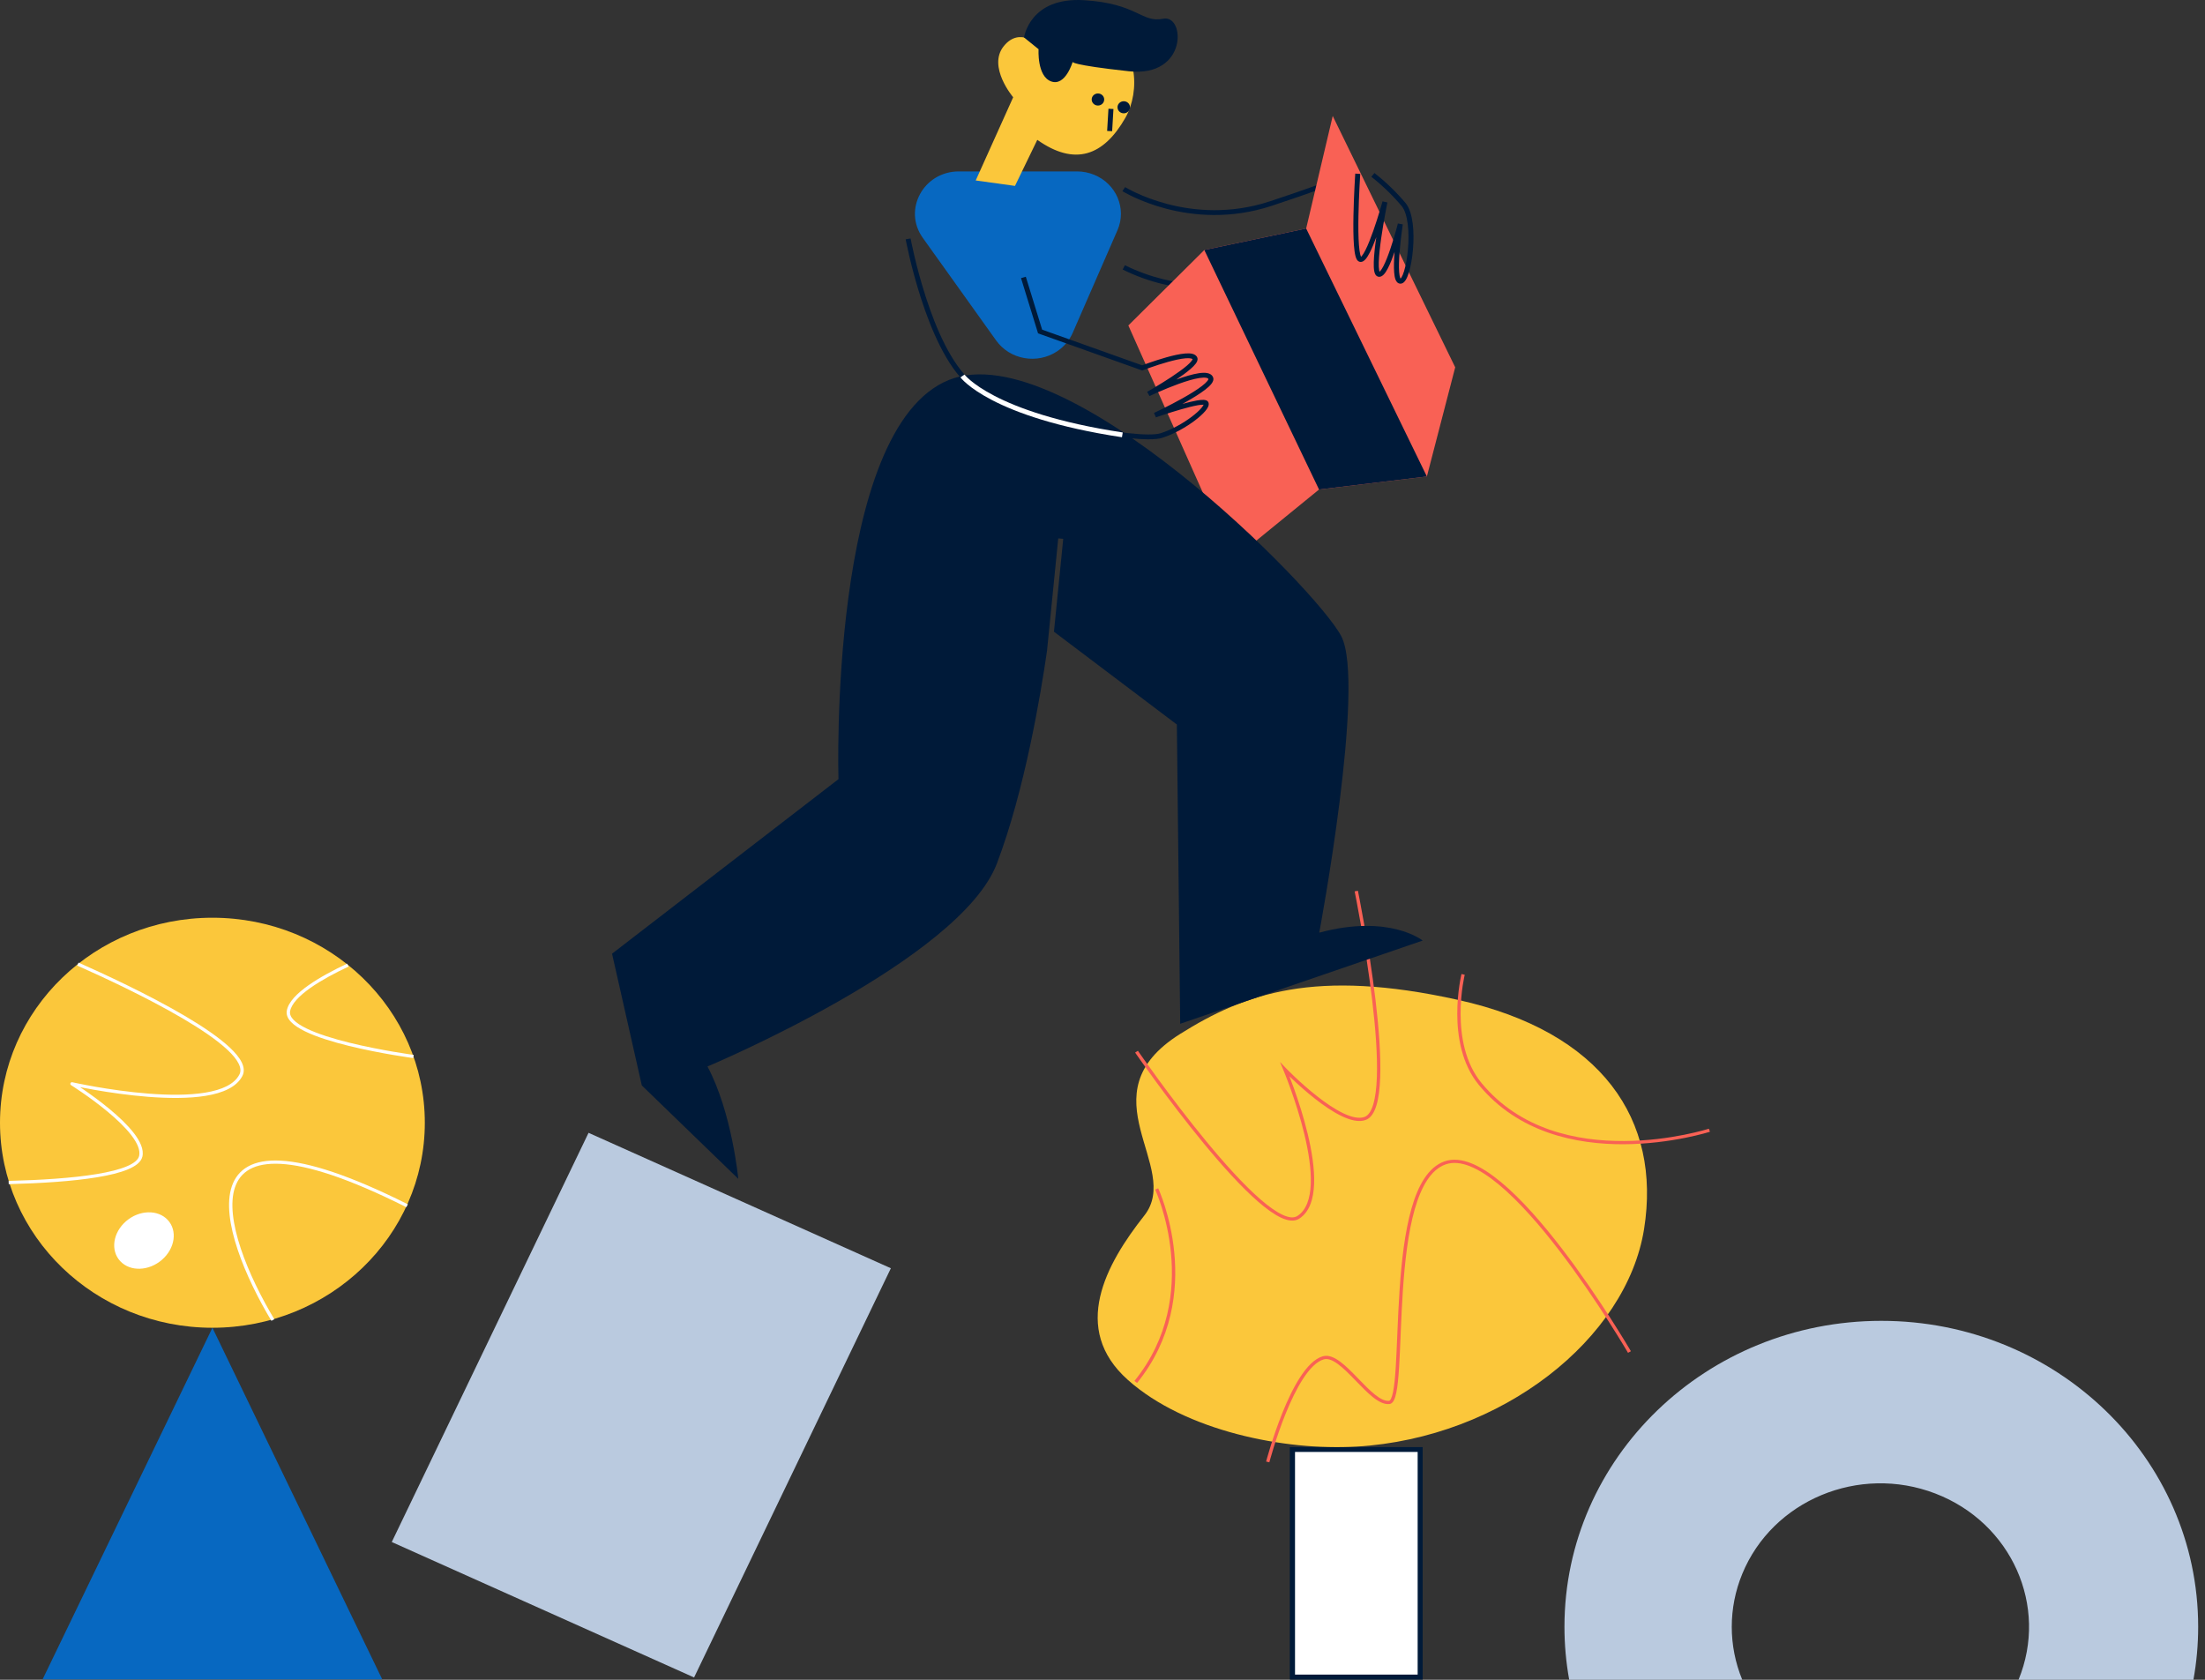 <svg width="315" height="240" viewBox="0 0 315 240" fill="none" xmlns="http://www.w3.org/2000/svg">
<rect x="0" y="0" width="315" height="240" fill="#333333" stroke="none"/>
<path fill-rule="evenodd" clip-rule="evenodd" d="M193.704 23.873L189.578 36.294L189.481 36.361L189.274 36.08C189.481 36.361 189.481 36.361 189.481 36.361L189.48 36.361L189.478 36.363L189.469 36.369C189.462 36.374 189.451 36.381 189.437 36.39C189.409 36.409 189.368 36.436 189.314 36.471C189.207 36.54 189.048 36.641 188.842 36.765C188.429 37.014 187.825 37.36 187.053 37.752C185.511 38.534 183.298 39.499 180.612 40.233C175.239 41.699 167.958 42.24 160.378 38.51L160.703 37.895C168.077 41.524 175.162 41.003 180.418 39.569C183.046 38.851 185.212 37.906 186.721 37.141C187.475 36.758 188.064 36.421 188.463 36.18C188.663 36.06 188.815 35.963 188.917 35.898C188.937 35.885 188.955 35.873 188.971 35.862L192.406 25.52C192.136 25.642 191.778 25.795 191.305 25.986C189.727 26.625 186.86 27.69 181.692 29.401C175.805 31.349 170.469 30.827 166.611 29.821C164.682 29.318 163.12 28.693 162.039 28.193C161.498 27.943 161.077 27.724 160.789 27.567C160.646 27.488 160.536 27.425 160.461 27.381C160.423 27.359 160.395 27.342 160.375 27.33C160.365 27.324 160.358 27.319 160.353 27.316L160.346 27.312L160.345 27.311L160.344 27.311C160.344 27.311 160.344 27.311 160.538 27.021C160.732 26.731 160.732 26.731 160.732 26.731L160.733 26.732L160.737 26.734C160.741 26.737 160.747 26.741 160.755 26.745C160.772 26.756 160.798 26.771 160.832 26.791C160.901 26.832 161.005 26.892 161.142 26.967C161.416 27.117 161.823 27.328 162.347 27.571C163.397 28.056 164.918 28.665 166.798 29.155C170.557 30.136 175.742 30.64 181.461 28.748C186.621 27.04 189.471 25.98 191.029 25.35C191.808 25.035 192.26 24.828 192.515 24.703C192.642 24.64 192.718 24.598 192.76 24.574C192.781 24.561 192.793 24.554 192.798 24.551C192.798 24.55 192.798 24.55 192.798 24.55L193.704 23.873Z" fill="#001A39"/>
<path d="M131.826 33.98L142.308 48.646C144.276 51.396 148.178 52.086 151.027 50.187C152.011 49.531 152.778 48.618 153.243 47.556L159.64 32.89C160.983 29.811 159.485 26.262 156.295 24.965C155.525 24.652 154.699 24.491 153.862 24.491H136.983C131.93 24.491 128.955 29.967 131.826 33.98Z" fill="#0768C1"/>
<path d="M161.193 46.5L172.045 35.718L186.594 32.648L190.389 16.566L207.887 52.479L203.84 68.081L188.433 69.939L176.111 79.987L161.193 46.5Z" fill="#F96155"/>
<path d="M203.84 68.081L188.433 69.939L172.045 35.719L186.594 32.648L203.84 68.081Z" fill="#001A39"/>
<path d="M84.079 161.851L55.967 220.316L99.154 239.667L127.267 181.202L84.079 161.851Z" fill="#BACADF"/>
<path d="M202.522 207.446V239.254H185.002V207.446H202.522ZM203.237 206.756H184.287V239.944H203.237V206.756Z" fill="#001A39"/>
<path d="M168.6 147.719C154.765 156.382 168.955 166.724 163.47 173.672C157.986 180.619 152.914 189.835 161.124 197.155C169.333 204.475 183.594 207.292 193.762 206.687C214.636 205.448 232.375 191.217 234.867 175.606C237.359 159.995 228.857 147.425 208.33 142.867C187.804 138.308 177.836 141.933 168.6 147.719Z" fill="#FBC73B"/>
<path d="M30.344 189.704C47.103 189.704 60.688 176.589 60.688 160.412C60.688 144.234 47.103 131.12 30.344 131.12C13.585 131.12 0 144.234 0 160.412C0 176.589 13.585 189.704 30.344 189.704Z" fill="#FBC73B"/>
<path d="M54.608 239.944H6.082L30.347 189.704L54.608 239.944Z" fill="#0768C1"/>
<path d="M139.389 25.783L144.74 13.896C144.74 13.896 141.038 9.542 143.385 6.606C145.731 3.669 148.552 6.606 148.552 6.606C148.552 6.606 152.254 2.786 157.46 4.554C162.665 6.323 162.899 13.086 160.781 16.807C157.655 22.304 153.536 23.766 148.185 19.981L144.998 26.561" fill="#FBC73B"/>
<path d="M146.291 5.352C146.291 5.352 147.087 -0.434 154.82 0.026C162.553 0.486 163.03 3.308 166.181 2.675C169.333 2.043 169.7 11.1 161.267 10.18C152.833 9.26 153.238 8.836 153.238 8.836C153.238 8.836 152.214 12.374 150.165 11.631C148.116 10.888 148.369 7.031 148.369 7.031" fill="#001A39"/>
<path fill-rule="evenodd" clip-rule="evenodd" d="M196.351 24.72C197.983 26.002 199.472 27.44 200.8 29.015L200.802 29.017L200.803 29.018C201.362 29.697 201.666 30.767 201.814 31.927C201.963 33.1 201.958 34.425 201.851 35.664C201.744 36.903 201.534 38.073 201.268 38.937C201.135 39.367 200.983 39.74 200.811 40.011C200.725 40.146 200.624 40.272 200.504 40.366C200.381 40.461 200.219 40.537 200.026 40.527C199.634 40.505 199.444 40.172 199.353 39.928C199.251 39.656 199.195 39.296 199.165 38.902C199.104 38.106 199.145 37.066 199.223 36.045C199.225 36.027 199.226 36.008 199.227 35.989C198.929 36.851 198.597 37.705 198.263 38.345C198.087 38.684 197.9 38.985 197.704 39.196C197.527 39.386 197.239 39.614 196.882 39.528C196.672 39.477 196.544 39.327 196.47 39.193C196.396 39.059 196.349 38.896 196.318 38.729C196.256 38.392 196.24 37.948 196.254 37.45C196.282 36.452 196.43 35.16 196.613 33.887C196.315 34.69 196.001 35.458 195.694 36.06C195.498 36.446 195.295 36.784 195.092 37.02C194.99 37.138 194.875 37.248 194.744 37.322C194.609 37.399 194.434 37.452 194.242 37.405C194.022 37.352 193.892 37.182 193.818 37.052C193.738 36.911 193.678 36.735 193.63 36.545C193.533 36.163 193.466 35.649 193.421 35.063C193.331 33.885 193.322 32.351 193.35 30.836C193.378 29.318 193.442 27.811 193.5 26.683C193.529 26.119 193.556 25.65 193.575 25.321C193.585 25.157 193.593 25.028 193.599 24.94C193.602 24.896 193.604 24.862 193.606 24.839L193.608 24.805C193.608 24.805 193.608 24.804 193.965 24.827C194.321 24.849 194.321 24.849 194.321 24.849L194.319 24.883C194.317 24.905 194.315 24.939 194.312 24.983C194.307 25.07 194.299 25.198 194.289 25.361C194.269 25.688 194.242 26.155 194.214 26.717C194.156 27.84 194.092 29.34 194.065 30.848C194.037 32.358 194.046 33.867 194.134 35.012C194.178 35.587 194.241 36.054 194.324 36.38C194.36 36.523 194.397 36.625 194.43 36.692C194.46 36.667 194.497 36.631 194.542 36.579C194.691 36.406 194.864 36.127 195.053 35.756C195.427 35.02 195.824 34.002 196.19 32.962C196.554 31.924 196.882 30.877 197.12 30.087C197.238 29.693 197.334 29.364 197.4 29.133C197.433 29.018 197.459 28.927 197.476 28.866C197.485 28.835 197.492 28.811 197.496 28.795L197.503 28.772C197.503 28.772 197.503 28.772 197.848 28.861C198.198 28.927 198.198 28.927 198.198 28.927L198.198 28.928L198.193 28.956C198.189 28.974 198.183 29.002 198.176 29.039C198.161 29.112 198.14 29.22 198.113 29.357C198.06 29.631 197.984 30.024 197.897 30.496C197.724 31.44 197.505 32.7 197.323 33.968C197.14 35.239 196.996 36.507 196.969 37.469C196.955 37.953 196.972 38.341 197.022 38.607C197.04 38.705 197.06 38.775 197.079 38.822C197.103 38.804 197.133 38.777 197.171 38.736C197.304 38.593 197.458 38.357 197.625 38.036C197.956 37.399 198.298 36.512 198.608 35.601C198.917 34.693 199.19 33.775 199.386 33.082C199.484 32.736 199.562 32.447 199.617 32.245C199.644 32.144 199.664 32.065 199.679 32.011C199.686 31.984 199.691 31.963 199.694 31.949L199.7 31.929C199.7 31.929 199.7 31.929 200.047 32.011C200.4 32.062 200.4 32.062 200.4 32.062L200.397 32.084C200.395 32.099 200.391 32.122 200.387 32.151C200.378 32.21 200.365 32.296 200.35 32.407C200.318 32.627 200.275 32.942 200.226 33.321C200.129 34.078 200.013 35.087 199.936 36.096C199.858 37.11 199.821 38.108 199.877 38.851C199.906 39.227 199.957 39.511 200.025 39.694C200.046 39.749 200.063 39.785 200.078 39.809C200.11 39.778 200.152 39.728 200.202 39.65C200.326 39.454 200.458 39.146 200.583 38.74C200.831 37.934 201.034 36.814 201.138 35.607C201.242 34.401 201.246 33.126 201.104 32.011C200.961 30.882 200.675 29.973 200.245 29.449C198.948 27.911 197.493 26.507 195.9 25.255L196.351 24.72ZM200.106 39.847C200.109 39.849 200.11 39.85 200.11 39.85C200.11 39.851 200.109 39.85 200.106 39.847ZM200.047 32.011L200.4 32.062L199.7 31.929L200.047 32.011ZM197.848 28.861L198.198 28.927L197.503 28.772L197.848 28.861ZM194.475 36.764C194.475 36.765 194.475 36.764 194.473 36.763C194.475 36.764 194.475 36.764 194.475 36.764Z" fill="#001A39"/>
<path fill-rule="evenodd" clip-rule="evenodd" d="M129.382 34.195C129.382 34.195 129.382 34.195 129.734 34.134C130.085 34.073 130.085 34.073 130.085 34.073L130.087 34.084L130.094 34.116C130.099 34.145 130.107 34.189 130.119 34.245C130.141 34.359 130.174 34.527 130.219 34.743C130.309 35.175 130.444 35.799 130.625 36.563C130.986 38.093 131.529 40.184 132.256 42.433C132.983 44.683 133.893 47.084 134.987 49.236C136.084 51.392 137.352 53.272 138.786 54.503C140.225 55.738 142.429 56.891 145.002 57.907C147.57 58.921 150.481 59.79 153.313 60.468C156.146 61.146 158.894 61.631 161.134 61.881C162.254 62.006 163.242 62.072 164.048 62.074C164.863 62.076 165.459 62.013 165.813 61.898C167.415 61.382 169.047 60.449 170.242 59.547C170.839 59.096 171.314 58.663 171.618 58.305C171.771 58.124 171.871 57.975 171.923 57.862C171.93 57.847 171.936 57.834 171.941 57.822C171.927 57.821 171.911 57.821 171.894 57.82C171.714 57.814 171.446 57.841 171.104 57.9C170.428 58.018 169.541 58.248 168.651 58.505C167.763 58.763 166.884 59.044 166.226 59.261C165.897 59.37 165.623 59.463 165.432 59.528C165.337 59.561 165.262 59.587 165.211 59.604C165.186 59.613 165.166 59.62 165.153 59.624L165.134 59.631C165.134 59.631 165.134 59.631 165.012 59.307C164.856 58.997 164.856 58.997 164.856 58.997L164.879 58.986C164.895 58.978 164.919 58.967 164.949 58.953C165.01 58.924 165.1 58.881 165.215 58.826C165.444 58.716 165.77 58.557 166.161 58.363C166.943 57.974 167.978 57.441 168.997 56.869C170.018 56.295 171.01 55.687 171.711 55.147C172.063 54.875 172.325 54.634 172.481 54.433C172.641 54.229 172.627 54.151 172.628 54.151C172.628 54.151 172.628 54.151 172.628 54.151C172.606 54.096 172.546 54.022 172.326 53.98C172.099 53.936 171.772 53.944 171.354 54.007C170.526 54.132 169.461 54.456 168.394 54.841C167.331 55.225 166.287 55.662 165.507 56.004C165.117 56.175 164.794 56.322 164.569 56.425C164.456 56.477 164.368 56.519 164.308 56.547C164.278 56.561 164.255 56.572 164.24 56.579L164.223 56.587L164.218 56.59L164.217 56.59C164.217 56.59 164.217 56.59 164.177 56.511L164.217 56.59L163.878 55.983L164.059 56.281C163.878 55.983 163.878 55.983 163.878 55.983L163.878 55.983L163.879 55.983L163.883 55.98L163.897 55.972C163.911 55.965 163.93 55.953 163.955 55.939C164.006 55.91 164.081 55.867 164.176 55.812C164.367 55.701 164.639 55.542 164.964 55.348C165.615 54.959 166.478 54.431 167.327 53.87C168.179 53.307 169.007 52.718 169.595 52.209C169.891 51.953 170.111 51.729 170.244 51.548C170.31 51.458 170.345 51.391 170.36 51.347C170.364 51.336 170.366 51.328 170.367 51.322C170.353 51.299 170.309 51.254 170.158 51.218C169.974 51.174 169.704 51.163 169.354 51.193C168.66 51.251 167.76 51.455 166.855 51.708C165.954 51.959 165.066 52.254 164.402 52.487C164.071 52.603 163.796 52.703 163.604 52.774C163.508 52.81 163.433 52.838 163.382 52.857C163.357 52.867 163.338 52.874 163.325 52.879L163.31 52.885L163.306 52.887L163.178 52.936L148.294 47.628L145.86 39.736L146.545 39.539L148.877 47.101L163.168 52.197C163.216 52.179 163.276 52.157 163.348 52.13C163.543 52.058 163.822 51.956 164.159 51.838C164.831 51.603 165.735 51.302 166.656 51.045C167.573 50.789 168.527 50.57 169.292 50.506C169.672 50.474 170.034 50.477 170.33 50.548C170.626 50.619 170.929 50.778 171.048 51.108C171.106 51.271 171.084 51.431 171.038 51.564C170.993 51.696 170.916 51.826 170.827 51.947C170.649 52.19 170.382 52.454 170.073 52.722C169.525 53.197 168.795 53.725 168.042 54.232C168.076 54.219 168.11 54.207 168.143 54.195C169.221 53.806 170.342 53.462 171.244 53.325C171.692 53.257 172.116 53.236 172.465 53.303C172.818 53.37 173.159 53.545 173.299 53.915C173.43 54.26 173.245 54.601 173.052 54.848C172.842 55.117 172.526 55.401 172.156 55.686C171.414 56.259 170.386 56.887 169.356 57.465C169.208 57.549 169.06 57.631 168.912 57.712C169.654 57.506 170.384 57.324 170.978 57.221C171.334 57.16 171.661 57.122 171.919 57.13C172.046 57.135 172.181 57.15 172.301 57.194C172.422 57.239 172.573 57.33 172.64 57.508C172.725 57.733 172.659 57.965 172.575 58.145C172.487 58.335 172.345 58.538 172.171 58.742C171.822 59.153 171.303 59.622 170.682 60.091C169.438 61.029 167.735 62.007 166.04 62.553C165.57 62.704 164.877 62.766 164.046 62.764C163.205 62.762 162.189 62.694 161.051 62.567C158.777 62.313 155.999 61.821 153.141 61.137C150.284 60.453 147.339 59.575 144.732 58.546C142.131 57.518 139.84 56.331 138.311 55.018C136.776 53.701 135.459 51.729 134.346 49.54C133.23 47.346 132.308 44.908 131.574 42.639C130.839 40.368 130.292 38.258 129.928 36.717C129.746 35.946 129.609 35.316 129.519 34.879C129.473 34.66 129.439 34.49 129.416 34.374C129.405 34.316 129.396 34.271 129.391 34.241L129.384 34.207L129.382 34.195ZM165.012 59.307L164.856 58.997L165.134 59.631L165.012 59.307Z" fill="#001A39"/>
<path d="M202.879 207.102H184.645V239.599H202.879V207.102Z" fill="white"/>
<path d="M202.522 207.446V239.254H185.002V207.446H202.522ZM203.237 206.756H184.287V239.944H203.237V206.756Z" fill="#001A39"/>
<path fill-rule="evenodd" clip-rule="evenodd" d="M158.163 18.706L158.351 15.537L159.065 15.576L158.877 18.745L158.163 18.706Z" fill="#001A39"/>
<path d="M156.85 15.078C157.343 15.078 157.743 14.692 157.743 14.215C157.743 13.739 157.343 13.353 156.85 13.353C156.356 13.353 155.956 13.739 155.956 14.215C155.956 14.692 156.356 15.078 156.85 15.078Z" fill="#001A39"/>
<path d="M160.538 16.189C161.031 16.189 161.431 15.803 161.431 15.326C161.431 14.85 161.031 14.464 160.538 14.464C160.044 14.464 159.644 14.85 159.644 15.326C159.644 15.803 160.044 16.189 160.538 16.189Z" fill="#001A39"/>
<path d="M23.131 179.998C25.006 178.374 25.379 175.823 23.963 174.3C22.548 172.777 19.88 172.859 18.005 174.483C16.13 176.108 15.757 178.659 17.172 180.182C18.588 181.705 21.256 181.623 23.131 179.998Z" fill="white"/>
<path fill-rule="evenodd" clip-rule="evenodd" d="M34.529 151.78C34.859 152.454 34.936 153.115 34.632 153.715C33.817 155.32 31.822 156.164 29.404 156.563C26.97 156.965 24.025 156.93 21.191 156.71C18.355 156.489 15.615 156.08 13.585 155.727C12.728 155.578 11.997 155.438 11.438 155.327C11.631 155.456 11.845 155.602 12.078 155.763C13.069 156.448 14.383 157.401 15.671 158.471C16.958 159.539 18.228 160.73 19.124 161.893C20.01 163.041 20.579 164.223 20.342 165.25C20.164 166.024 19.372 166.613 18.274 167.074C17.158 167.542 15.645 167.911 13.882 168.202C10.355 168.786 5.775 169.068 1.245 169.183L1.233 168.723C5.756 168.608 10.309 168.327 13.802 167.749C15.55 167.46 17.019 167.098 18.084 166.652C19.166 166.198 19.753 165.689 19.877 165.15C20.065 164.337 19.619 163.305 18.742 162.168C17.876 161.045 16.637 159.879 15.361 158.82C14.086 157.762 12.785 156.818 11.801 156.137C11.309 155.797 10.897 155.524 10.608 155.335C10.464 155.241 10.35 155.168 10.273 155.118C10.234 155.094 10.205 155.075 10.185 155.062L10.162 155.048L10.156 155.044L10.155 155.044C10.155 155.044 10.155 155.044 10.285 154.851C10.339 154.627 10.339 154.627 10.339 154.627L10.34 154.627L10.354 154.63L10.398 154.64C10.438 154.649 10.497 154.662 10.574 154.678C10.729 154.711 10.956 154.759 11.246 154.818C11.827 154.936 12.66 155.098 13.67 155.274C15.69 155.626 18.413 156.032 21.23 156.251C24.049 156.471 26.947 156.502 29.323 156.109C31.716 155.715 33.498 154.904 34.204 153.512C34.423 153.08 34.39 152.572 34.098 151.977C33.805 151.378 33.261 150.715 32.508 150.008C31.006 148.596 28.723 147.052 26.135 145.529C20.964 142.485 14.628 139.554 11.024 137.954L11.223 137.536C14.83 139.138 21.187 142.078 26.383 145.136C28.979 146.664 31.299 148.229 32.841 149.679C33.611 150.403 34.2 151.11 34.529 151.78ZM10.285 154.851L10.339 154.627C10.226 154.601 10.111 154.658 10.065 154.761C10.02 154.864 10.058 154.983 10.155 155.044L10.285 154.851Z" fill="white"/>
<path d="M314.024 232.424C314.026 234.963 313.798 237.498 313.345 240H288.36C292.686 229.476 287.359 217.558 276.461 213.38C265.562 209.202 253.22 214.346 248.894 224.87C246.895 229.729 246.895 235.141 248.894 240H224.173C223.72 237.498 223.492 234.963 223.494 232.424C223.494 208.285 243.76 188.715 268.76 188.715C293.76 188.715 314.024 208.285 314.024 232.424Z" fill="#BACADF"/>
<path fill-rule="evenodd" clip-rule="evenodd" d="M44.087 140.759C45.713 139.615 47.746 138.548 49.594 137.681L49.803 138.094C47.965 138.957 45.961 140.01 44.367 141.13C43.571 141.691 42.883 142.263 42.372 142.832C41.858 143.403 41.536 143.954 41.442 144.472C41.369 144.88 41.532 145.291 41.94 145.714C42.351 146.139 42.989 146.552 43.798 146.946C45.415 147.734 47.649 148.417 49.922 148.978C52.191 149.537 54.485 149.972 56.213 150.267C57.076 150.414 57.797 150.526 58.303 150.602C58.555 150.639 58.754 150.668 58.889 150.687C58.957 150.696 59.009 150.703 59.044 150.708L59.083 150.714L59.096 150.715C59.096 150.715 59.096 150.715 59.063 150.943C59.031 151.171 59.031 151.171 59.031 151.171L59.017 151.169L58.977 151.164C58.941 151.159 58.889 151.152 58.821 151.142C58.684 151.123 58.484 151.094 58.23 151.056C57.722 150.98 56.997 150.868 56.13 150.72C54.396 150.424 52.089 149.987 49.804 149.423C47.522 148.861 45.247 148.168 43.584 147.357C42.753 146.952 42.058 146.51 41.592 146.027C41.123 145.543 40.865 144.993 40.973 144.393C41.088 143.759 41.47 143.132 42.012 142.53C42.556 141.926 43.274 141.33 44.087 140.759Z" fill="white"/>
<path fill-rule="evenodd" clip-rule="evenodd" d="M232.988 193.059C232.988 193.059 232.988 193.059 232.781 193.172C232.573 193.284 232.573 193.284 232.573 193.284L232.572 193.283L232.56 193.263C232.552 193.249 232.539 193.227 232.523 193.199C232.49 193.142 232.44 193.058 232.375 192.949C232.245 192.73 232.052 192.408 231.805 192.001C231.309 191.185 230.591 190.022 229.701 188.637C227.923 185.866 225.46 182.204 222.724 178.641C219.985 175.074 216.981 171.616 214.119 169.243C212.688 168.057 211.303 167.15 210.013 166.635C208.724 166.119 207.551 166.002 206.525 166.361C205.489 166.723 204.618 167.499 203.885 168.61C203.152 169.721 202.566 171.155 202.096 172.807C201.156 176.111 200.692 180.243 200.417 184.306C200.28 186.335 200.19 188.344 200.11 190.22C200.1 190.465 200.09 190.708 200.08 190.948C200.013 192.546 199.951 194.033 199.87 195.332C199.776 196.825 199.657 198.081 199.473 198.977C199.381 199.424 199.27 199.797 199.13 200.068C198.996 200.33 198.799 200.563 198.504 200.598C198.103 200.646 197.696 200.548 197.295 200.365C196.895 200.182 196.488 199.906 196.08 199.578C195.322 198.968 194.532 198.152 193.753 197.347C193.696 197.288 193.638 197.229 193.581 197.17C192.739 196.301 191.914 195.465 191.135 194.893C190.343 194.313 189.67 194.058 189.109 194.22C188.108 194.509 187.106 195.529 186.161 196.978C185.224 198.413 184.375 200.218 183.658 201.992C182.942 203.765 182.361 205.5 181.959 206.792C181.758 207.438 181.602 207.973 181.497 208.346C181.444 208.532 181.403 208.678 181.376 208.778C181.363 208.827 181.353 208.865 181.346 208.891L181.338 208.919L181.336 208.929C181.336 208.929 181.336 208.929 181.105 208.872C180.874 208.816 180.874 208.816 180.874 208.816L180.874 208.815L180.877 208.806L180.884 208.776C180.891 208.75 180.902 208.711 180.916 208.661C180.943 208.56 180.984 208.412 181.037 208.224C181.144 207.848 181.301 207.31 181.503 206.66C181.907 205.36 182.492 203.613 183.214 201.825C183.936 200.039 184.797 198.204 185.758 196.733C186.709 195.275 187.791 194.121 188.972 193.779C189.772 193.549 190.617 193.936 191.423 194.527C192.241 195.126 193.093 195.993 193.929 196.855C193.984 196.913 194.04 196.97 194.095 197.027C194.881 197.838 195.651 198.634 196.385 199.224C196.777 199.54 197.149 199.789 197.5 199.949C197.85 200.11 198.164 200.175 198.445 200.142C198.491 200.136 198.586 200.091 198.704 199.864C198.815 199.647 198.916 199.321 199.005 198.888C199.183 198.025 199.301 196.796 199.394 195.305C199.475 194.011 199.537 192.528 199.604 190.93C199.614 190.689 199.624 190.446 199.634 190.201C199.713 188.325 199.804 186.311 199.941 184.276C200.217 180.207 200.683 176.036 201.637 172.685C202.113 171.009 202.715 169.528 203.483 168.363C204.252 167.198 205.197 166.336 206.362 165.929C207.538 165.518 208.84 165.668 210.195 166.21C211.55 166.751 212.979 167.691 214.43 168.894C217.332 171.3 220.361 174.791 223.106 178.367C225.853 181.944 228.323 185.617 230.106 188.395C230.998 189.784 231.718 190.949 232.216 191.768C232.464 192.177 232.657 192.5 232.788 192.72C232.827 192.785 232.86 192.841 232.887 192.887C232.907 192.92 232.923 192.948 232.937 192.972C232.954 193.001 232.967 193.022 232.975 193.037L232.987 193.058L232.988 193.059Z" fill="#F96155"/>
<path fill-rule="evenodd" clip-rule="evenodd" d="M193.519 127.354C193.519 127.353 193.519 127.353 193.753 127.309C193.987 127.264 193.987 127.264 193.987 127.265L194.004 127.353C194.016 127.411 194.034 127.498 194.056 127.61C194.101 127.836 194.166 128.166 194.247 128.588C194.409 129.431 194.634 130.637 194.889 132.089C195.399 134.994 196.027 138.888 196.499 142.84C196.97 146.79 197.287 150.808 197.17 153.957C197.112 155.53 196.945 156.9 196.629 157.941C196.318 158.967 195.84 159.743 195.102 160.013C194.126 160.369 192.89 160.05 191.643 159.45C190.382 158.843 189.044 157.917 187.826 156.958C186.606 155.999 185.497 154.999 184.694 154.241C184.516 154.073 184.353 153.916 184.207 153.775C184.386 154.237 184.611 154.835 184.86 155.533C185.47 157.243 186.227 159.56 186.811 161.99C187.395 164.418 187.811 166.971 187.73 169.146C187.651 171.308 187.077 173.17 185.601 174.117C184.904 174.564 183.996 174.433 183.022 173.982C182.038 173.528 180.913 172.716 179.713 171.672C177.311 169.581 174.56 166.517 171.963 163.367C169.365 160.215 166.915 156.97 165.115 154.513C164.215 153.285 163.477 152.253 162.964 151.529C162.707 151.166 162.507 150.881 162.371 150.686C162.303 150.588 162.251 150.513 162.215 150.462L162.176 150.405L162.162 150.386C162.162 150.386 162.162 150.385 162.36 150.258C162.559 150.131 162.559 150.131 162.559 150.131L162.572 150.15L162.611 150.207C162.646 150.257 162.698 150.331 162.766 150.429C162.901 150.623 163.101 150.908 163.357 151.269C163.869 151.992 164.605 153.022 165.504 154.248C167.301 156.701 169.745 159.938 172.336 163.081C174.928 166.225 177.66 169.266 180.032 171.33C181.22 172.363 182.305 173.141 183.228 173.568C184.161 173.999 184.858 174.041 185.337 173.733C186.612 172.917 187.176 171.257 187.254 169.129C187.332 167.014 186.927 164.507 186.347 162.094C185.768 159.685 185.016 157.383 184.41 155.683C184.106 154.833 183.839 154.135 183.648 153.648C183.553 153.405 183.476 153.216 183.424 153.087C183.397 153.022 183.377 152.973 183.363 152.94L183.348 152.903L183.344 152.893L183.343 152.891L183.343 152.891C183.343 152.891 183.343 152.891 183.563 152.804C183.738 152.648 183.738 152.648 183.738 152.648L183.738 152.648L183.743 152.653L183.76 152.67C183.775 152.686 183.797 152.709 183.827 152.738C183.885 152.798 183.972 152.886 184.083 152.997C184.306 153.219 184.629 153.536 185.027 153.912C185.824 154.665 186.922 155.654 188.127 156.602C189.334 157.552 190.641 158.454 191.856 159.038C193.085 159.63 194.158 159.865 194.933 159.582C195.447 159.394 195.868 158.812 196.172 157.811C196.471 156.825 196.636 155.499 196.694 153.941C196.809 150.827 196.496 146.836 196.026 142.893C195.555 138.952 194.929 135.067 194.419 132.166C194.165 130.716 193.94 129.513 193.778 128.672C193.697 128.251 193.633 127.921 193.588 127.697C193.566 127.585 193.548 127.499 193.537 127.441L193.524 127.375L193.519 127.354ZM183.563 152.804L183.738 152.648L182.853 151.726L183.343 152.891L183.563 152.804Z" fill="#F96155"/>
<path fill-rule="evenodd" clip-rule="evenodd" d="M165.024 169.966C165.024 169.966 165.024 169.966 165.241 169.872C165.458 169.778 165.458 169.778 165.458 169.778L165.459 169.779L165.46 169.781L165.464 169.79C165.467 169.798 165.473 169.809 165.479 169.824C165.493 169.854 165.513 169.898 165.538 169.956C165.588 170.073 165.66 170.243 165.748 170.465C165.923 170.908 166.162 171.554 166.417 172.367C166.926 173.992 167.499 176.289 167.756 178.978C168.27 184.356 167.518 191.314 162.439 197.588L162.063 197.304C167.045 191.152 167.788 184.324 167.282 179.021C167.028 176.369 166.463 174.103 165.961 172.5C165.71 171.698 165.475 171.063 165.303 170.629C165.217 170.412 165.147 170.246 165.098 170.134C165.074 170.078 165.055 170.036 165.042 170.007C165.036 169.993 165.031 169.983 165.028 169.976L165.025 169.969L165.024 169.967L165.024 169.966Z" fill="#F96155"/>
<path fill-rule="evenodd" clip-rule="evenodd" d="M208.785 139.162C208.785 139.161 208.785 139.161 209.017 139.215L209.248 139.268L209.248 139.269L209.247 139.274L209.242 139.294C209.238 139.312 209.232 139.339 209.224 139.375C209.207 139.446 209.184 139.553 209.156 139.69C209.101 139.966 209.026 140.368 208.952 140.868C208.804 141.869 208.655 143.265 208.658 144.841C208.662 148.003 209.271 151.855 211.645 154.733C217.163 161.421 225.26 163.064 232.016 163.024C235.391 163.004 238.421 162.563 240.608 162.127C241.701 161.909 242.582 161.692 243.189 161.531C243.493 161.45 243.728 161.382 243.887 161.335C243.966 161.312 244.027 161.294 244.067 161.281C244.087 161.275 244.102 161.27 244.112 161.267L244.123 161.264L244.126 161.263C244.126 161.263 244.126 161.263 244.202 161.481C244.277 161.699 244.277 161.699 244.276 161.699L244.272 161.701L244.26 161.704C244.249 161.708 244.233 161.713 244.212 161.719C244.17 161.732 244.108 161.751 244.026 161.775C243.864 161.823 243.624 161.892 243.316 161.974C242.7 162.138 241.808 162.357 240.704 162.577C238.496 163.018 235.434 163.463 232.019 163.484C225.194 163.524 216.92 161.865 211.272 155.019C208.798 152.021 208.186 148.042 208.181 144.842C208.179 143.238 208.329 141.82 208.481 140.803C208.556 140.294 208.632 139.885 208.689 139.602C208.717 139.461 208.741 139.352 208.758 139.277C208.766 139.24 208.773 139.211 208.777 139.192L208.783 139.17L208.784 139.164L208.785 139.162Z" fill="#F96155"/>
<path fill-rule="evenodd" clip-rule="evenodd" d="M149.57 93.015L151.178 76.92L151.89 76.986L150.564 90.253L168.123 103.515L168.6 146.273L203.237 134.385C203.237 134.385 198.508 130.547 188.466 133.254C188.466 133.254 195.137 97.697 191.613 90.903C188.09 84.11 152.035 47.755 135.614 54.264C118.284 61.135 119.78 111.323 119.78 111.323L87.435 136.259L91.688 155.083L105.467 168.422C105.467 168.422 104.588 158.993 101.069 152.372C101.069 152.372 137.136 137.244 142.413 123.376C146.393 112.918 148.684 99.151 149.57 93.015Z" fill="#001A39"/>
<path fill-rule="evenodd" clip-rule="evenodd" d="M137.207 53.917C137.207 53.917 137.207 53.917 137.498 53.717C137.789 53.517 137.789 53.517 137.789 53.516L137.789 53.516C137.789 53.516 137.789 53.516 137.789 53.517C137.79 53.518 137.792 53.52 137.795 53.525C137.801 53.532 137.812 53.545 137.827 53.564C137.857 53.6 137.906 53.656 137.976 53.73C138.115 53.878 138.339 54.098 138.668 54.373C139.325 54.923 140.402 55.695 142.065 56.558C145.391 58.285 151.06 60.379 160.391 61.788L160.28 62.47C150.888 61.051 145.138 58.938 141.726 57.166C140.02 56.28 138.899 55.479 138.199 54.894C137.85 54.601 137.606 54.363 137.447 54.194C137.368 54.11 137.31 54.043 137.27 53.996C137.251 53.973 137.236 53.954 137.225 53.941C137.22 53.934 137.216 53.929 137.213 53.925L137.209 53.92L137.208 53.918L137.207 53.917ZM137.789 53.516C137.788 53.516 137.788 53.516 137.788 53.516L137.789 53.516L137.789 53.516Z" fill="white"/>
<path fill-rule="evenodd" clip-rule="evenodd" d="M34.408 178.414C35.542 181.806 37.336 185.4 39.186 188.485L38.774 188.716C36.912 185.611 35.102 181.987 33.954 178.555C32.81 175.135 32.309 171.859 33.123 169.478C33.533 168.277 34.279 167.301 35.441 166.658C36.597 166.017 38.145 165.718 40.141 165.829C44.125 166.048 49.97 167.902 58.268 172.068L58.048 172.476C49.765 168.317 43.994 166.502 40.114 166.288C38.177 166.181 36.73 166.474 35.678 167.057C34.631 167.636 33.954 168.515 33.575 169.622C32.812 171.856 33.27 175.01 34.408 178.414Z" fill="white"/>
</svg>
